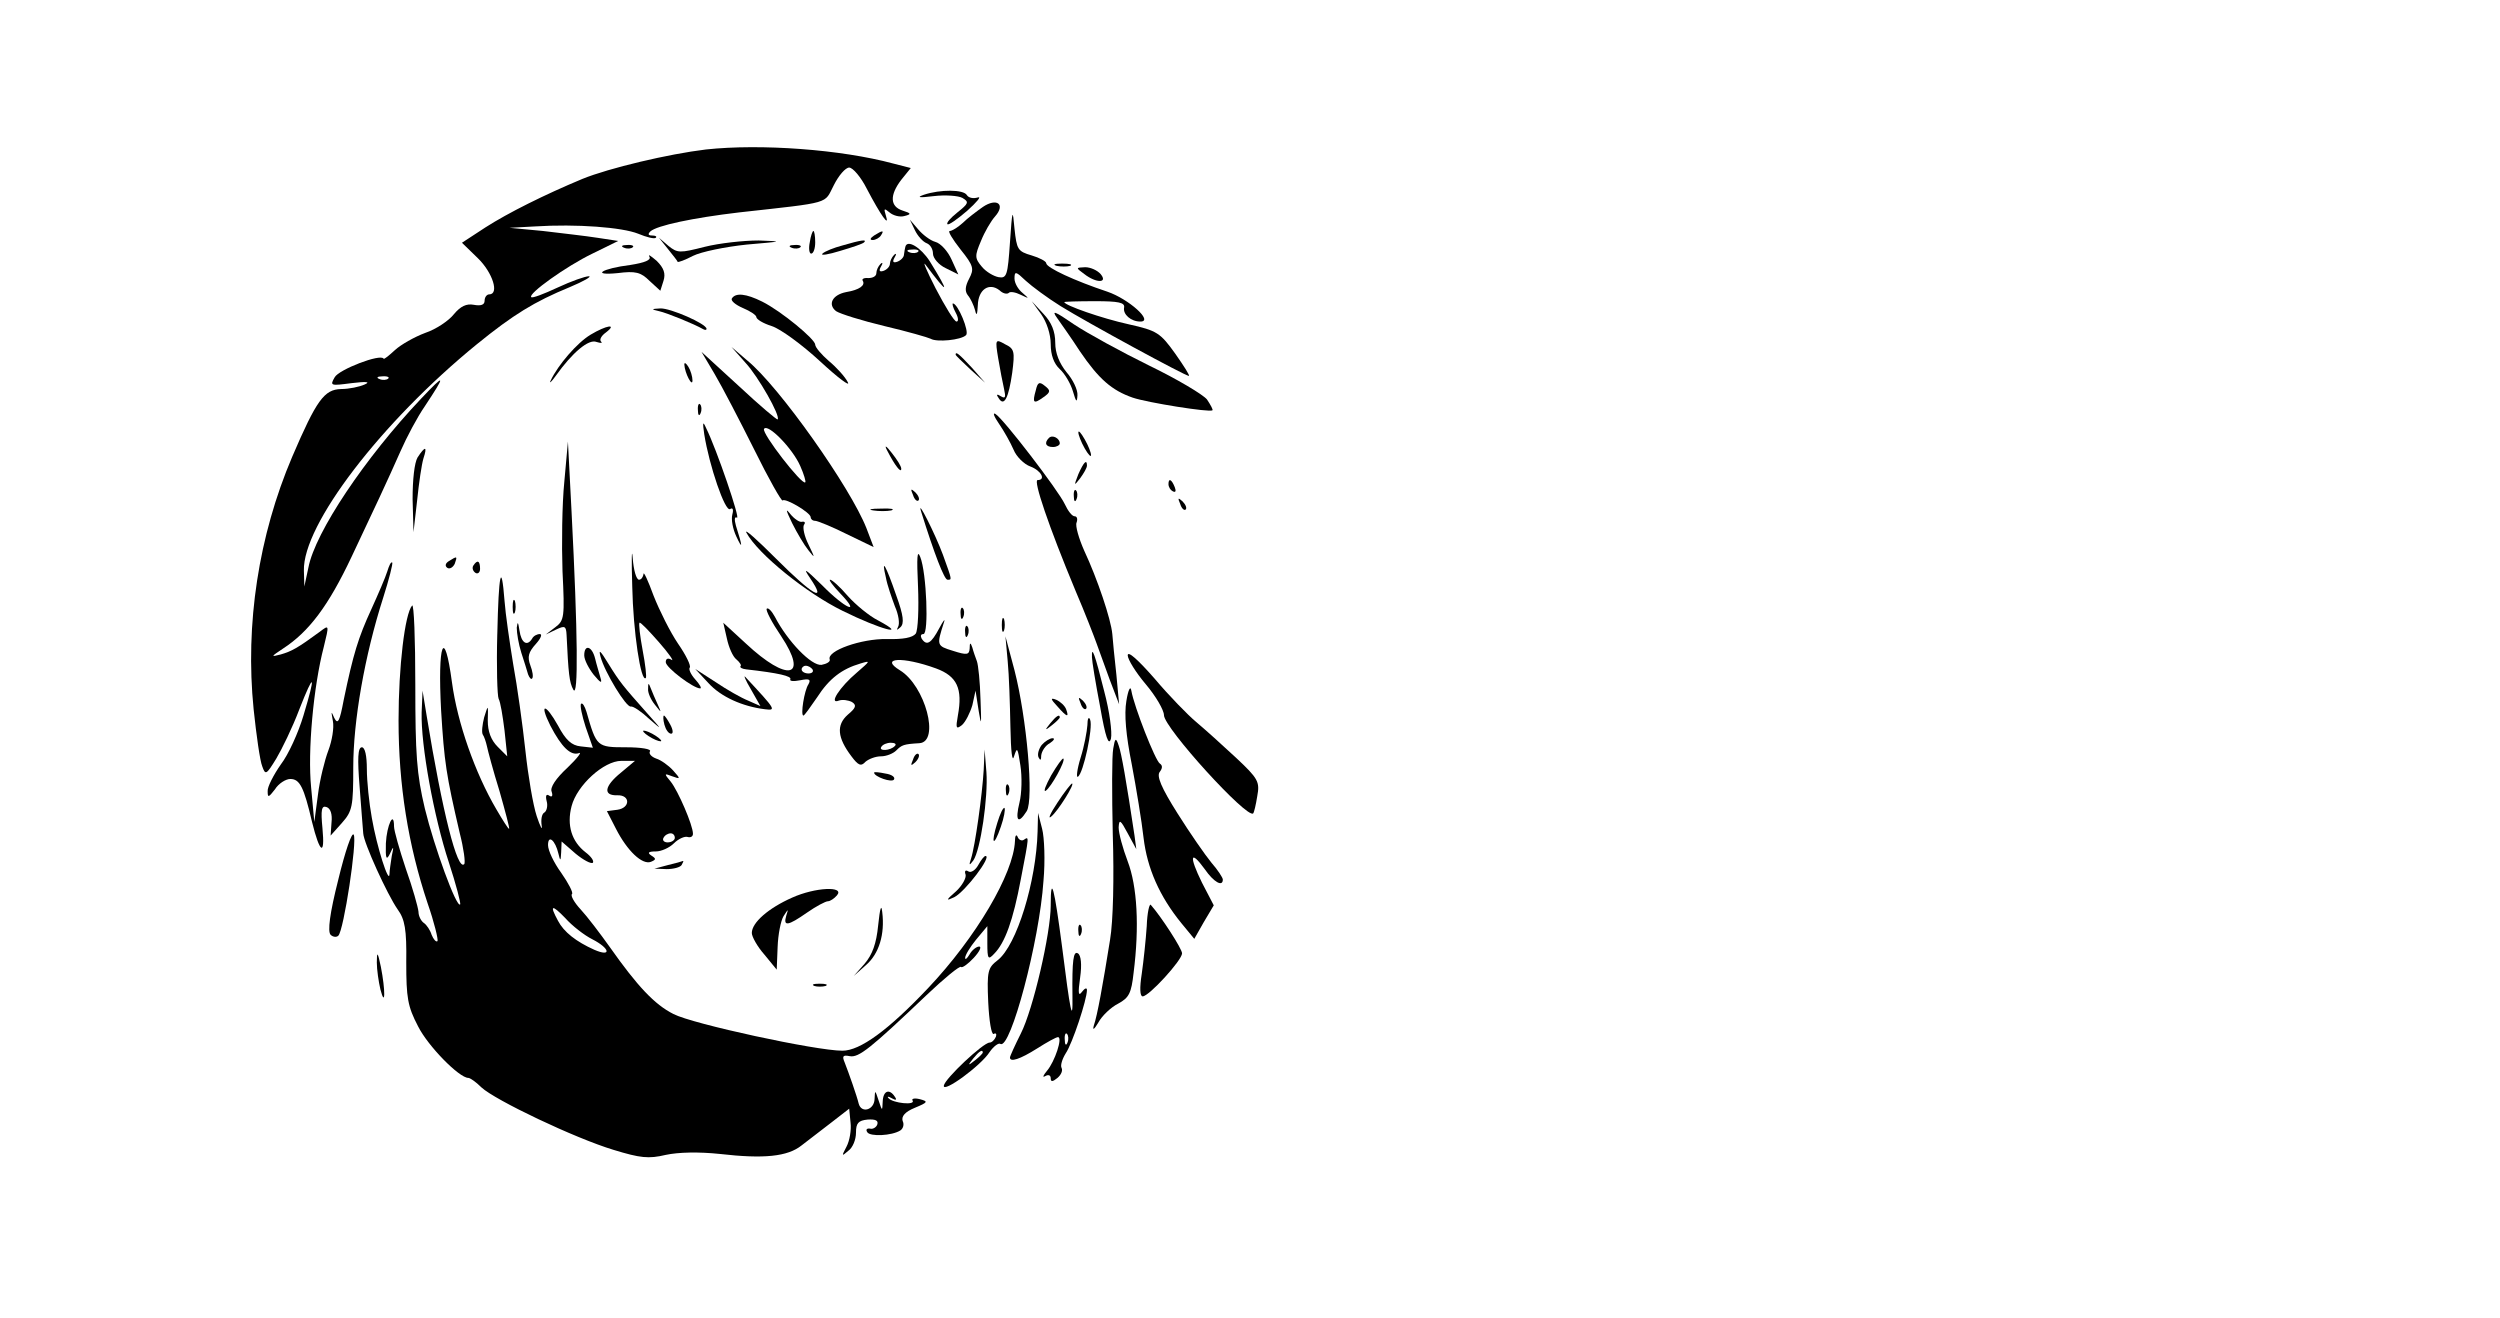 <?xml version="1.0" standalone="no"?>
<!DOCTYPE svg PUBLIC "-//W3C//DTD SVG 20010904//EN"
 "http://www.w3.org/TR/2001/REC-SVG-20010904/DTD/svg10.dtd">
<svg version="1.0" xmlns="http://www.w3.org/2000/svg"
 width="552pt" height="291pt" viewBox="0 0 552 291"
 preserveAspectRatio="xMidYMid meet">

<g transform="translate(0,291) scale(0.1,-0.1)"
fill="#000000" stroke="none">
<path d="M1559 2580 c-83 -10 -214 -41 -273 -65 -84 -35 -164 -75 -214 -107
l-52 -34 35 -34 c33 -32 48 -80 25 -80 -5 0 -10 -6 -10 -14 0 -9 -8 -12 -24
-9 -16 3 -29 -3 -44 -21 -11 -14 -39 -33 -63 -41 -24 -9 -54 -26 -67 -38 -13
-12 -24 -21 -25 -19 -6 12 -99 -24 -108 -41 -11 -19 -9 -19 37 -13 33 4 43 3
29 -3 -11 -5 -34 -10 -52 -10 -37 -1 -54 -24 -108 -150 -74 -174 -104 -369
-85 -557 6 -57 14 -114 19 -126 7 -20 9 -19 31 17 12 20 36 69 51 109 33 84
37 79 9 -14 -11 -37 -33 -86 -50 -108 -16 -23 -30 -50 -29 -59 0 -15 2 -14 16
4 8 13 24 23 34 23 21 0 30 -18 48 -95 17 -69 29 -77 23 -14 -4 41 -2 51 9 47
9 -3 13 -16 11 -34 l-2 -29 25 28 c23 26 25 36 25 123 0 102 25 246 66 374 13
41 22 76 20 78 -3 2 -7 -7 -11 -20 -4 -13 -20 -50 -35 -83 -29 -63 -40 -99
-61 -200 -9 -48 -13 -56 -21 -40 -7 16 -7 15 -3 -7 3 -15 -2 -44 -10 -65 -8
-21 -19 -65 -23 -98 l-8 -60 -7 76 c-8 80 5 223 28 311 12 49 12 49 -9 33 -49
-36 -62 -43 -86 -50 -23 -6 -22 -5 5 13 57 37 100 94 151 202 47 99 82 174
108 233 14 32 38 77 54 100 47 71 46 74 -8 17 -124 -131 -234 -295 -249 -373
l-9 -42 -1 35 c-3 101 171 328 382 500 80 65 127 94 205 126 31 13 50 24 42
24 -8 0 -39 -11 -69 -25 -30 -14 -56 -24 -58 -21 -8 7 77 68 135 96 l57 28
-46 7 c-25 4 -79 10 -120 15 l-74 7 55 3 c94 6 194 -2 229 -16 19 -8 36 -12
39 -9 3 3 -1 5 -8 5 -9 0 -10 3 -4 9 14 13 94 30 196 42 207 23 187 18 209 60
11 22 26 39 34 39 8 0 26 -21 39 -47 31 -59 51 -87 42 -59 -5 16 -4 17 8 7 8
-7 23 -11 33 -8 16 4 15 6 -4 12 -28 9 -29 34 -3 68 l21 26 -39 10 c-115 31
-292 44 -413 31z m-702 -506 c-3 -3 -12 -4 -19 -1 -8 3 -5 6 6 6 11 1 17 -2
13 -5z"/>
<path d="M2040 2480 c-17 -6 -11 -7 22 -3 25 3 54 1 63 -4 15 -9 14 -12 -11
-32 -15 -12 -25 -23 -22 -26 2 -3 22 11 44 30 21 19 32 32 23 29 -10 -3 -20
-1 -24 5 -7 13 -59 13 -95 1z"/>
<path d="M2170 2453 c-14 -10 -34 -25 -44 -35 -11 -10 -24 -18 -29 -18 -5 0 6
-18 24 -41 29 -36 30 -43 19 -64 -9 -17 -10 -28 -3 -37 6 -7 13 -22 16 -33 3
-14 5 -10 6 11 1 35 25 51 48 33 7 -7 16 -9 20 -6 3 4 15 2 27 -4 19 -9 19 -9
4 4 -10 8 -18 22 -18 32 0 17 3 16 25 -5 13 -12 48 -38 77 -56 58 -36 275
-154 283 -154 3 0 -11 22 -30 49 -33 46 -40 51 -103 65 -59 13 -142 42 -142
49 0 1 30 2 68 2 52 0 66 -3 64 -14 -3 -15 15 -31 36 -31 30 0 -26 50 -73 66
-72 24 -135 53 -135 63 0 4 -15 12 -32 17 -31 9 -33 13 -38 59 -4 46 -5 43
-10 -30 -5 -73 -7 -80 -25 -77 -11 2 -28 12 -37 23 -16 19 -16 24 -2 57 8 20
22 44 31 54 24 27 4 42 -27 21z"/>
<path d="M2020 2402 c6 -13 18 -26 26 -29 8 -3 14 -13 14 -23 0 -10 13 -25 28
-32 l28 -14 -15 33 c-8 18 -24 36 -36 39 -11 3 -28 16 -38 28 l-18 21 11 -23z"/>
<path d="M1788 2375 c-3 -14 -1 -25 3 -25 5 0 9 11 9 25 0 14 -2 25 -4 25 -2
0 -6 -11 -8 -25z"/>
<path d="M1930 2390 c-9 -6 -10 -10 -3 -10 6 0 15 5 18 10 8 12 4 12 -15 0z"/>
<path d="M1475 2360 c11 -14 21 -26 21 -28 1 -2 17 4 34 13 18 9 71 20 119 25
80 7 82 7 26 9 -34 0 -87 -6 -119 -14 -55 -14 -60 -14 -80 2 l-21 18 20 -25z"/>
<path d="M1860 2368 c-19 -5 -39 -13 -44 -18 -5 -5 13 -2 39 6 27 8 51 16 53
19 7 7 -7 5 -48 -7z"/>
<path d="M1378 2363 c7 -3 16 -2 19 1 4 3 -2 6 -13 5 -11 0 -14 -3 -6 -6z"/>
<path d="M1748 2363 c7 -3 16 -2 19 1 4 3 -2 6 -13 5 -11 0 -14 -3 -6 -6z"/>
<path d="M1999 2365 c-1 -3 -2 -10 -3 -17 0 -6 -7 -13 -15 -16 -9 -3 -11 0 -6
9 5 8 4 11 -1 6 -5 -5 -9 -14 -9 -19 0 -6 -6 -13 -14 -16 -9 -3 -11 0 -6 9 5
8 4 11 -1 6 -5 -5 -9 -14 -9 -20 0 -7 -8 -11 -18 -11 -9 1 -15 -2 -12 -6 6
-10 -7 -20 -37 -25 -30 -6 -41 -27 -22 -42 9 -6 57 -21 107 -33 51 -12 96 -25
102 -28 13 -8 67 -3 78 8 8 7 -18 70 -29 70 -2 0 0 -9 6 -20 6 -11 7 -20 2
-20 -5 0 -25 33 -46 73 -20 39 -30 63 -22 52 51 -68 54 -65 9 8 -20 31 -50 49
-54 32z m28 -11 c-3 -3 -12 -4 -19 -1 -8 3 -5 6 6 6 11 1 17 -2 13 -5z"/>
<path d="M1434 2343 c4 -7 -10 -13 -42 -18 -64 -8 -88 -24 -28 -18 39 5 51 2
70 -17 l24 -22 7 22 c5 16 1 28 -15 44 -13 11 -20 16 -16 9z"/>
<path d="M2333 2323 c9 -2 23 -2 30 0 6 3 -1 5 -18 5 -16 0 -22 -2 -12 -5z"/>
<path d="M2394 2305 c27 -21 53 -20 36 0 -7 8 -22 15 -34 15 -21 -1 -21 -1 -2
-15z"/>
<path d="M1616 2251 c-3 -5 8 -14 24 -21 17 -7 30 -16 30 -20 0 -5 15 -14 34
-20 19 -6 67 -41 107 -78 40 -37 67 -57 61 -46 -6 12 -25 33 -42 47 -16 14
-30 30 -30 36 0 12 -75 74 -117 95 -36 18 -59 20 -67 7z"/>
<path d="M2299 2216 c12 -17 21 -44 21 -66 0 -24 7 -43 20 -55 11 -10 24 -32
29 -49 7 -24 9 -26 10 -9 1 12 -10 35 -24 51 -16 20 -25 42 -25 65 0 25 -8 45
-26 64 l-26 28 21 -29z"/>
<path d="M1455 2223 c18 -4 77 -28 98 -40 4 -2 7 -2 7 1 0 11 -80 46 -102 45
-20 -1 -21 -2 -3 -6z"/>
<path d="M2334 2208 c9 -13 32 -45 50 -73 42 -62 71 -87 117 -103 32 -11 170
-33 176 -28 2 1 -4 12 -12 24 -9 11 -66 45 -128 75 -61 30 -136 71 -166 91
-42 29 -50 32 -37 14z"/>
<path d="M1304 2171 c-30 -18 -72 -67 -88 -101 -4 -8 1 -4 11 10 37 52 73 82
90 75 10 -3 14 -3 10 1 -4 4 1 13 11 20 26 20 1 16 -34 -5z"/>
<path d="M2204 2119 c4 -24 10 -55 13 -68 4 -18 3 -22 -7 -16 -9 6 -11 4 -5
-4 12 -20 22 0 30 56 6 47 5 53 -16 63 -21 12 -22 11 -15 -31z"/>
<path d="M1646 2109 c28 -30 78 -118 71 -125 -1 -2 -40 31 -85 73 l-83 76 29
-49 c16 -27 55 -102 87 -166 32 -65 61 -116 63 -113 6 6 62 -27 62 -37 0 -4 4
-8 10 -8 5 0 37 -13 69 -29 l60 -29 -16 42 c-35 89 -192 312 -263 370 l-35 30
31 -35z m121 -228 c8 -18 13 -35 11 -36 -7 -7 -97 109 -91 118 8 13 63 -43 80
-82z"/>
<path d="M2110 2127 c0 -2 15 -16 33 -33 l32 -29 -29 33 c-28 30 -36 37 -36
29z"/>
<path d="M1511 2105 c1 -19 18 -51 18 -35 0 8 -4 22 -9 30 -5 8 -9 11 -9 5z"/>
<path d="M2287 2048 c-8 -28 -5 -31 17 -15 16 11 16 15 3 25 -12 10 -16 8 -20
-10z"/>
<path d="M1541 2004 c0 -11 3 -14 6 -6 3 7 2 16 -1 19 -3 4 -6 -2 -5 -13z"/>
<path d="M2206 1974 c11 -16 25 -41 32 -57 6 -15 23 -32 37 -37 24 -9 35 -30
16 -30 -10 0 24 -101 84 -245 21 -49 41 -101 46 -115 5 -14 18 -50 29 -80 l21
-55 -6 65 c-4 36 -8 76 -9 90 -3 33 -33 122 -62 184 -12 27 -20 55 -17 62 3 8
1 14 -4 14 -6 0 -15 12 -22 27 -14 30 -135 188 -153 199 -7 4 -3 -6 8 -22z"/>
<path d="M1555 1951 c11 -69 46 -172 57 -165 6 4 8 -1 5 -12 -3 -11 1 -32 9
-49 14 -30 14 -23 -1 24 -4 14 -3 21 2 18 9 -6 -45 152 -68 198 -7 16 -8 13
-4 -14z"/>
<path d="M2381 1955 c0 -5 6 -21 14 -35 8 -14 14 -20 14 -15 0 6 -6 21 -14 35
-8 14 -14 21 -14 15z"/>
<path d="M2316 1943 c-11 -11 -7 -20 9 -20 8 0 15 4 15 8 0 11 -16 20 -24 12z"/>
<path d="M1246 1846 c-5 -49 -6 -138 -4 -197 5 -102 4 -109 -16 -124 l-21 -16
23 11 c19 9 22 8 23 -12 4 -85 6 -105 15 -121 11 -19 10 121 -4 393 l-8 155
-8 -89z"/>
<path d="M1959 1915 c17 -33 31 -51 31 -40 0 6 -10 21 -21 35 -13 17 -17 18
-10 5z"/>
<path d="M922 1900 c-7 -12 -11 -49 -11 -92 l2 -73 8 70 c4 39 10 80 14 93 9
27 4 28 -13 2z"/>
<path d="M2381 1863 c-10 -26 -10 -27 4 -9 8 11 15 23 15 28 0 15 -7 8 -19
-19z"/>
<path d="M2580 1841 c0 -6 4 -13 10 -16 6 -3 7 1 4 9 -7 18 -14 21 -14 7z"/>
<path d="M2016 1817 c3 -10 9 -15 12 -12 3 3 0 11 -7 18 -10 9 -11 8 -5 -6z"/>
<path d="M2371 1814 c0 -11 3 -14 6 -6 3 7 2 16 -1 19 -3 4 -6 -2 -5 -13z"/>
<path d="M2606 1797 c3 -10 9 -15 12 -12 3 3 0 11 -7 18 -10 9 -11 8 -5 -6z"/>
<path d="M1749 1755 c11 -22 27 -49 36 -60 15 -19 15 -18 0 13 -9 18 -13 37
-10 43 4 5 2 8 -4 7 -5 -2 -17 6 -26 17 -11 14 -10 9 4 -20z"/>
<path d="M1928 1783 c12 -2 30 -2 40 0 9 3 -1 5 -23 4 -22 0 -30 -2 -17 -4z"/>
<path d="M2034 1780 c29 -93 51 -150 58 -150 10 0 11 -3 -10 55 -17 46 -59
129 -48 95z"/>
<path d="M1648 1734 c25 -47 133 -134 213 -173 83 -41 147 -58 78 -21 -20 10
-50 35 -67 54 -17 20 -35 36 -39 36 -4 0 6 -13 22 -30 48 -50 11 -34 -40 18
-38 37 -43 40 -26 15 38 -56 5 -37 -75 43 -42 42 -71 68 -66 58z"/>
<path d="M1396 1615 c2 -99 19 -213 30 -202 2 2 -1 30 -7 61 -6 32 -9 59 -7
61 2 2 21 -18 43 -43 22 -25 34 -43 28 -39 -8 5 -13 3 -13 -5 0 -12 61 -58 76
-58 4 0 -1 9 -11 20 -10 11 -15 23 -12 26 3 4 -8 27 -26 53 -17 25 -41 73 -54
106 -12 33 -22 54 -22 48 -1 -7 -5 -13 -10 -13 -6 0 -12 21 -14 48 -2 26 -3
-2 -1 -63z"/>
<path d="M2027 1615 c2 -49 0 -96 -5 -104 -7 -9 -28 -13 -64 -12 -56 1 -133
-26 -126 -45 2 -5 -7 -10 -18 -12 -22 -3 -75 52 -103 106 -7 13 -15 21 -18 18
-3 -3 11 -30 32 -61 61 -92 14 -102 -78 -16 l-50 46 8 -35 c4 -19 13 -40 21
-46 7 -6 12 -13 9 -15 -2 -3 4 -6 13 -7 71 -8 101 -15 97 -22 -2 -4 7 -5 22
-2 20 4 24 2 18 -9 -9 -13 -18 -69 -11 -69 2 0 15 18 30 40 27 42 55 63 96 75
23 7 22 6 -8 -20 -38 -32 -63 -71 -40 -62 8 3 21 1 29 -3 11 -7 9 -13 -9 -28
-26 -23 -23 -51 8 -92 15 -20 21 -23 31 -12 7 6 22 12 34 12 12 0 27 6 34 13
12 12 16 14 51 16 46 3 13 127 -43 161 -46 28 6 31 80 4 46 -17 59 -44 48
-104 -5 -28 -4 -31 9 -21 8 7 18 27 23 44 l7 32 7 -45 c6 -36 6 -30 4 25 -1
39 -5 77 -8 85 -3 8 -8 22 -10 30 -4 12 -6 12 -6 -2 -1 -14 -6 -15 -37 -5 -36
11 -36 12 -20 62 4 11 -1 5 -10 -12 -18 -34 -28 -40 -39 -23 -3 6 -2 10 4 10
12 0 7 135 -7 170 -7 18 -8 0 -5 -65z m-233 -183 c3 -5 -1 -9 -9 -9 -8 0 -15
4 -15 9 0 4 4 8 9 8 6 0 12 -4 15 -8z m182 -169 c-10 -11 -37 -12 -30 -2 3 5
12 9 21 9 9 0 13 -3 9 -7z"/>
<path d="M991 1671 c-8 -5 -9 -11 -3 -15 5 -3 12 1 16 9 6 17 6 18 -13 6z"/>
<path d="M1045 1661 c-3 -5 -1 -12 5 -16 5 -3 10 1 10 9 0 18 -6 21 -15 7z"/>
<path d="M1956 1635 c3 -17 13 -45 20 -64 8 -18 11 -38 7 -45 -4 -8 -3 -8 5
-1 9 8 7 26 -9 70 -23 67 -34 86 -23 40z"/>
<path d="M1098 1510 c-2 -72 0 -137 3 -143 4 -7 9 -38 13 -70 l6 -57 -21 21
c-15 15 -22 34 -22 58 1 36 1 36 -8 7 -4 -16 -6 -33 -3 -38 3 -4 7 -16 9 -25
2 -10 14 -55 28 -100 13 -46 23 -83 21 -83 -2 0 -14 19 -28 43 -47 80 -86 191
-98 280 -17 127 -32 87 -24 -62 7 -114 11 -141 41 -270 9 -35 13 -66 10 -69
-15 -16 -48 114 -83 328 l-9 55 -2 -48 c-2 -72 27 -231 60 -331 16 -49 27 -91
25 -93 -8 -8 -57 126 -78 212 -18 76 -21 119 -21 273 0 101 -3 179 -7 175 -16
-18 -30 -135 -30 -254 0 -142 21 -274 64 -403 15 -43 24 -81 22 -84 -3 -3 -9
4 -13 14 -3 10 -11 22 -17 26 -6 4 -12 15 -12 25 -1 10 -13 53 -28 95 -14 42
-26 84 -26 93 0 37 -16 3 -18 -37 -1 -34 1 -39 9 -23 8 18 9 17 4 -5 -2 -14
-5 -32 -5 -40 -1 -24 -28 60 -39 124 -6 33 -11 81 -11 108 0 29 -4 48 -11 48
-9 0 -10 -25 -5 -87 4 -49 7 -95 8 -103 1 -21 53 -135 76 -168 16 -22 20 -44
19 -117 0 -78 3 -97 26 -141 22 -44 91 -114 111 -114 4 0 17 -9 29 -21 30 -28
206 -112 292 -138 59 -18 77 -20 115 -11 28 6 73 7 120 2 96 -11 149 -6 180
19 14 11 43 33 65 50 l40 31 3 -31 c2 -16 -2 -40 -9 -53 -11 -21 -11 -22 4 -9
10 7 17 25 17 40 0 21 5 27 26 29 17 1 24 -2 21 -11 -2 -6 -10 -11 -16 -9 -7
1 -10 -2 -6 -8 6 -10 54 -8 73 4 6 4 9 13 5 21 -3 10 5 20 27 29 29 12 30 14
11 19 -12 3 -19 1 -16 -3 7 -11 -43 -6 -53 5 -4 4 -1 5 7 0 9 -5 12 -4 7 3
-12 19 -26 14 -27 -10 -1 -22 -1 -22 -9 2 -8 24 -8 24 -9 3 -1 -24 -29 -32
-35 -10 -4 17 -22 68 -31 91 -6 14 -4 17 11 14 20 -4 46 17 170 135 39 37 73
65 76 62 2 -3 15 6 28 20 13 14 18 25 12 25 -6 0 -16 -8 -21 -17 -6 -10 -10
-13 -10 -8 0 6 11 24 24 40 l25 30 0 -38 c0 -35 2 -37 15 -23 24 24 42 74 59
165 19 98 18 94 7 87 -5 -4 -12 0 -14 6 -3 7 -6 3 -6 -9 -3 -72 -86 -213 -192
-325 -88 -93 -150 -138 -189 -138 -58 0 -331 59 -373 81 -42 21 -80 62 -140
147 -22 31 -51 69 -65 84 -14 15 -23 31 -19 34 3 3 -8 24 -24 47 -16 22 -29
49 -29 61 0 24 16 11 23 -19 4 -17 5 -17 6 3 l1 24 31 -27 c17 -14 34 -23 38
-20 3 4 -4 14 -16 23 -31 24 -42 60 -31 102 12 46 71 100 110 100 l30 0 -31
-26 c-37 -30 -40 -51 -8 -50 29 1 29 -28 0 -32 l-23 -3 20 -39 c25 -49 58 -80
77 -73 12 5 12 7 1 14 -9 6 -7 9 10 9 12 0 30 8 40 18 10 10 24 16 30 14 7 -2
12 1 12 7 0 19 -33 95 -49 115 -15 18 -15 19 3 12 19 -7 19 -6 2 13 -10 11
-27 23 -37 26 -11 4 -17 11 -14 16 4 5 -19 9 -53 9 -64 0 -65 1 -87 78 -4 13
-9 21 -12 18 -3 -3 2 -26 10 -51 l16 -46 -27 3 c-20 2 -33 14 -50 46 -28 50
-42 50 -17 0 25 -48 45 -67 63 -61 8 4 -3 -11 -25 -32 -26 -24 -39 -44 -35
-53 3 -9 1 -13 -5 -9 -7 5 -9 0 -6 -12 3 -10 0 -22 -5 -25 -6 -3 -8 -16 -6
-29 2 -12 -3 -3 -11 21 -8 24 -19 89 -25 145 -6 56 -18 142 -27 191 -8 49 -17
111 -19 139 -7 90 -13 61 -16 -73z m392 -450 c0 -5 -7 -10 -16 -10 -8 0 -12 5
-9 10 3 6 10 10 16 10 5 0 9 -4 9 -10z m-182 -224 c39 -20 43 -40 4 -23 -40
18 -67 39 -80 64 -19 35 -14 37 16 6 15 -17 42 -38 60 -47z"/>
<path d="M1132 1570 c0 -14 2 -19 5 -12 2 6 2 18 0 25 -3 6 -5 1 -5 -13z"/>
<path d="M2121 1554 c0 -11 3 -14 6 -6 3 7 2 16 -1 19 -3 4 -6 -2 -5 -13z"/>
<path d="M2212 1530 c0 -14 2 -19 5 -12 2 6 2 18 0 25 -3 6 -5 1 -5 -13z"/>
<path d="M1141 1524 c0 -12 4 -36 10 -55 6 -19 13 -40 15 -48 3 -8 7 -12 9 -9
3 3 1 16 -4 29 -7 19 -4 29 12 47 11 12 15 22 9 22 -6 0 -14 -4 -17 -10 -11
-18 -24 -10 -28 18 -3 19 -4 21 -6 6z"/>
<path d="M2131 1514 c0 -11 3 -14 6 -6 3 7 2 16 -1 19 -3 4 -6 -2 -5 -13z"/>
<path d="M2225 1450 c3 -30 5 -95 6 -145 1 -55 4 -80 8 -65 7 22 8 19 14 -20
4 -25 3 -62 -2 -82 -10 -41 -3 -49 16 -19 16 26 0 206 -27 311 l-20 75 5 -55z"/>
<path d="M1290 1463 c0 -10 10 -29 21 -43 15 -18 19 -20 15 -7 -3 11 -9 30
-12 43 -7 28 -24 32 -24 7z"/>
<path d="M1326 1460 c9 -34 57 -113 67 -110 5 1 23 -11 40 -27 30 -26 30 -26
-3 11 -55 62 -61 69 -87 111 -17 28 -22 33 -17 15z"/>
<path d="M2490 1463 c0 -9 18 -38 40 -64 22 -26 40 -57 40 -68 0 -28 184 -230
197 -217 2 2 6 19 9 38 6 32 2 39 -47 85 -30 28 -69 63 -88 79 -18 15 -60 58
-92 96 -36 41 -59 62 -59 51z"/>
<path d="M2411 1459 c0 -8 8 -57 18 -109 12 -69 19 -88 24 -71 3 14 -3 60 -15
105 -20 80 -28 103 -27 75z"/>
<path d="M1564 1402 c28 -31 76 -52 125 -58 25 -3 25 -2 -43 71 -5 6 0 -7 12
-27 l21 -37 -27 12 c-15 6 -47 24 -72 41 l-45 29 29 -31z"/>
<path d="M1431 1389 c-1 -8 6 -24 15 -35 15 -19 15 -19 6 1 -5 11 -12 27 -15
35 -5 13 -6 13 -6 -1z"/>
<path d="M2487 1362 c-5 -29 -1 -75 12 -140 10 -53 22 -126 26 -162 8 -67 35
-129 84 -189 l28 -34 21 37 22 37 -26 50 c-29 59 -26 74 6 30 20 -29 40 -40
40 -23 0 4 -11 21 -25 37 -14 17 -48 66 -75 109 -36 57 -47 83 -39 92 6 8 6
14 0 18 -10 6 -57 126 -63 161 -2 12 -7 2 -11 -23z"/>
<path d="M2335 1350 c21 -24 26 -25 19 -6 -3 8 -13 17 -22 21 -13 5 -13 2 3
-15z"/>
<path d="M2386 1357 c3 -10 9 -15 12 -12 3 3 0 11 -7 18 -10 9 -11 8 -5 -6z"/>
<path d="M1467 1310 c3 -11 9 -20 15 -20 5 0 4 9 -2 20 -6 11 -12 20 -14 20
-2 0 -2 -9 1 -20z"/>
<path d="M2319 1313 c-13 -16 -12 -17 4 -4 9 7 17 15 17 17 0 8 -8 3 -21 -13z"/>
<path d="M2401 1309 c-1 -14 -7 -47 -15 -72 -8 -26 -10 -45 -6 -42 12 7 34
109 27 126 -3 8 -6 2 -6 -12z"/>
<path d="M1420 1296 c0 -3 9 -10 20 -16 11 -6 20 -8 20 -6 0 3 -9 10 -20 16
-11 6 -20 8 -20 6z"/>
<path d="M2300 1265 c-6 -8 -10 -20 -7 -27 4 -8 6 -7 6 4 1 9 9 22 19 27 9 6
12 11 6 11 -6 0 -17 -7 -24 -15z"/>
<path d="M2458 1257 c-3 -15 -3 -100 -1 -189 3 -95 1 -192 -6 -233 -16 -100
-28 -167 -36 -190 -3 -11 1 -8 10 7 8 15 28 34 44 42 24 13 29 23 34 68 13
102 8 191 -13 246 -11 29 -20 62 -20 75 1 19 4 17 20 -13 l19 -35 -4 30 c-18
120 -29 183 -35 199 -6 18 -8 17 -12 -7z"/>
<path d="M2016 1233 c-6 -14 -5 -15 5 -6 7 7 10 15 7 18 -3 3 -9 -2 -12 -12z"/>
<path d="M2172 1210 c-3 -53 -19 -169 -28 -196 -5 -15 -4 -16 5 -4 16 23 33
140 29 195 l-4 50 -2 -45z"/>
<path d="M2321 1198 c-12 -22 -18 -37 -12 -34 12 8 44 66 39 71 -2 2 -14 -15
-27 -37z"/>
<path d="M1930 1204 c0 -9 40 -23 44 -15 3 5 -5 11 -19 13 -14 3 -25 4 -25 2z"/>
<path d="M2221 1164 c0 -11 3 -14 6 -6 3 7 2 16 -1 19 -3 4 -6 -2 -5 -13z"/>
<path d="M2335 1138 c-16 -24 -22 -38 -14 -31 15 12 53 73 46 73 -2 0 -17 -19
-32 -42z"/>
<path d="M2202 1093 c-15 -48 -8 -55 8 -8 7 20 10 38 8 41 -3 2 -10 -13 -16
-33z"/>
<path d="M2291 1074 c-3 -111 -46 -251 -88 -284 -22 -17 -24 -24 -21 -93 2
-41 7 -72 12 -70 5 3 7 0 5 -6 -3 -7 -9 -13 -14 -13 -14 0 -99 -80 -101 -95
-3 -18 82 44 101 74 9 13 20 21 24 18 22 -13 86 226 95 360 4 44 2 96 -3 115
l-9 35 -1 -41z m-121 -488 c0 -2 -8 -10 -17 -17 -16 -13 -17 -12 -4 4 13 16
21 21 21 13z"/>
<path d="M747 968 c-19 -75 -24 -115 -17 -122 5 -5 13 -6 17 -2 12 11 42 209
34 223 -4 7 -19 -37 -34 -99z"/>
<path d="M2160 1000 c-6 -11 -16 -18 -22 -14 -6 4 -9 1 -6 -7 2 -7 -7 -24 -21
-37 -23 -20 -23 -22 -4 -13 24 12 84 91 69 91 -3 0 -10 -9 -16 -20z"/>
<path d="M1475 1000 l-30 -8 27 -1 c15 0 30 4 33 9 3 6 5 9 3 9 -2 -1 -16 -5
-33 -9z"/>
<path d="M1749 928 c-52 -23 -89 -55 -89 -78 0 -8 12 -30 28 -48 l27 -33 2 50
c1 28 7 58 13 68 11 17 11 17 6 1 -7 -24 3 -23 46 7 20 14 41 25 46 25 5 0 14
6 20 13 18 21 -48 18 -99 -5z"/>
<path d="M2320 911 c0 -62 -39 -230 -66 -283 -13 -26 -24 -50 -24 -53 0 -11
22 -4 60 20 22 14 42 25 46 25 11 0 -7 -54 -24 -74 -9 -11 -11 -16 -4 -12 7 4
12 2 12 -5 0 -8 4 -8 15 1 8 7 12 16 9 22 -3 5 1 19 9 32 15 22 47 119 47 140
0 6 -5 4 -11 -4 -8 -11 -9 -3 -4 32 4 28 2 49 -5 53 -10 6 -13 -15 -12 -95 1
-63 -5 -34 -23 110 -17 130 -25 162 -25 91z m37 -303 c-3 -8 -6 -5 -6 6 -1 11
2 17 5 13 3 -3 4 -12 1 -19z"/>
<path d="M1939 867 c-4 -41 -13 -65 -30 -85 l-24 -27 27 24 c29 25 42 68 36
117 -2 19 -5 9 -9 -29z"/>
<path d="M2532 865 c-2 -30 -7 -77 -11 -105 -5 -32 -4 -50 2 -50 14 0 87 80
87 95 0 10 -46 81 -69 107 -3 4 -8 -17 -9 -47z"/>
<path d="M2381 854 c0 -11 3 -14 6 -6 3 7 2 16 -1 19 -3 4 -6 -2 -5 -13z"/>
<path d="M832 785 c0 -16 4 -43 8 -60 11 -42 11 -1 1 50 -7 34 -9 35 -9 10z"/>
<path d="M1798 733 c6 -2 18 -2 25 0 6 3 1 5 -13 5 -14 0 -19 -2 -12 -5z"/>
</g>
</svg>
